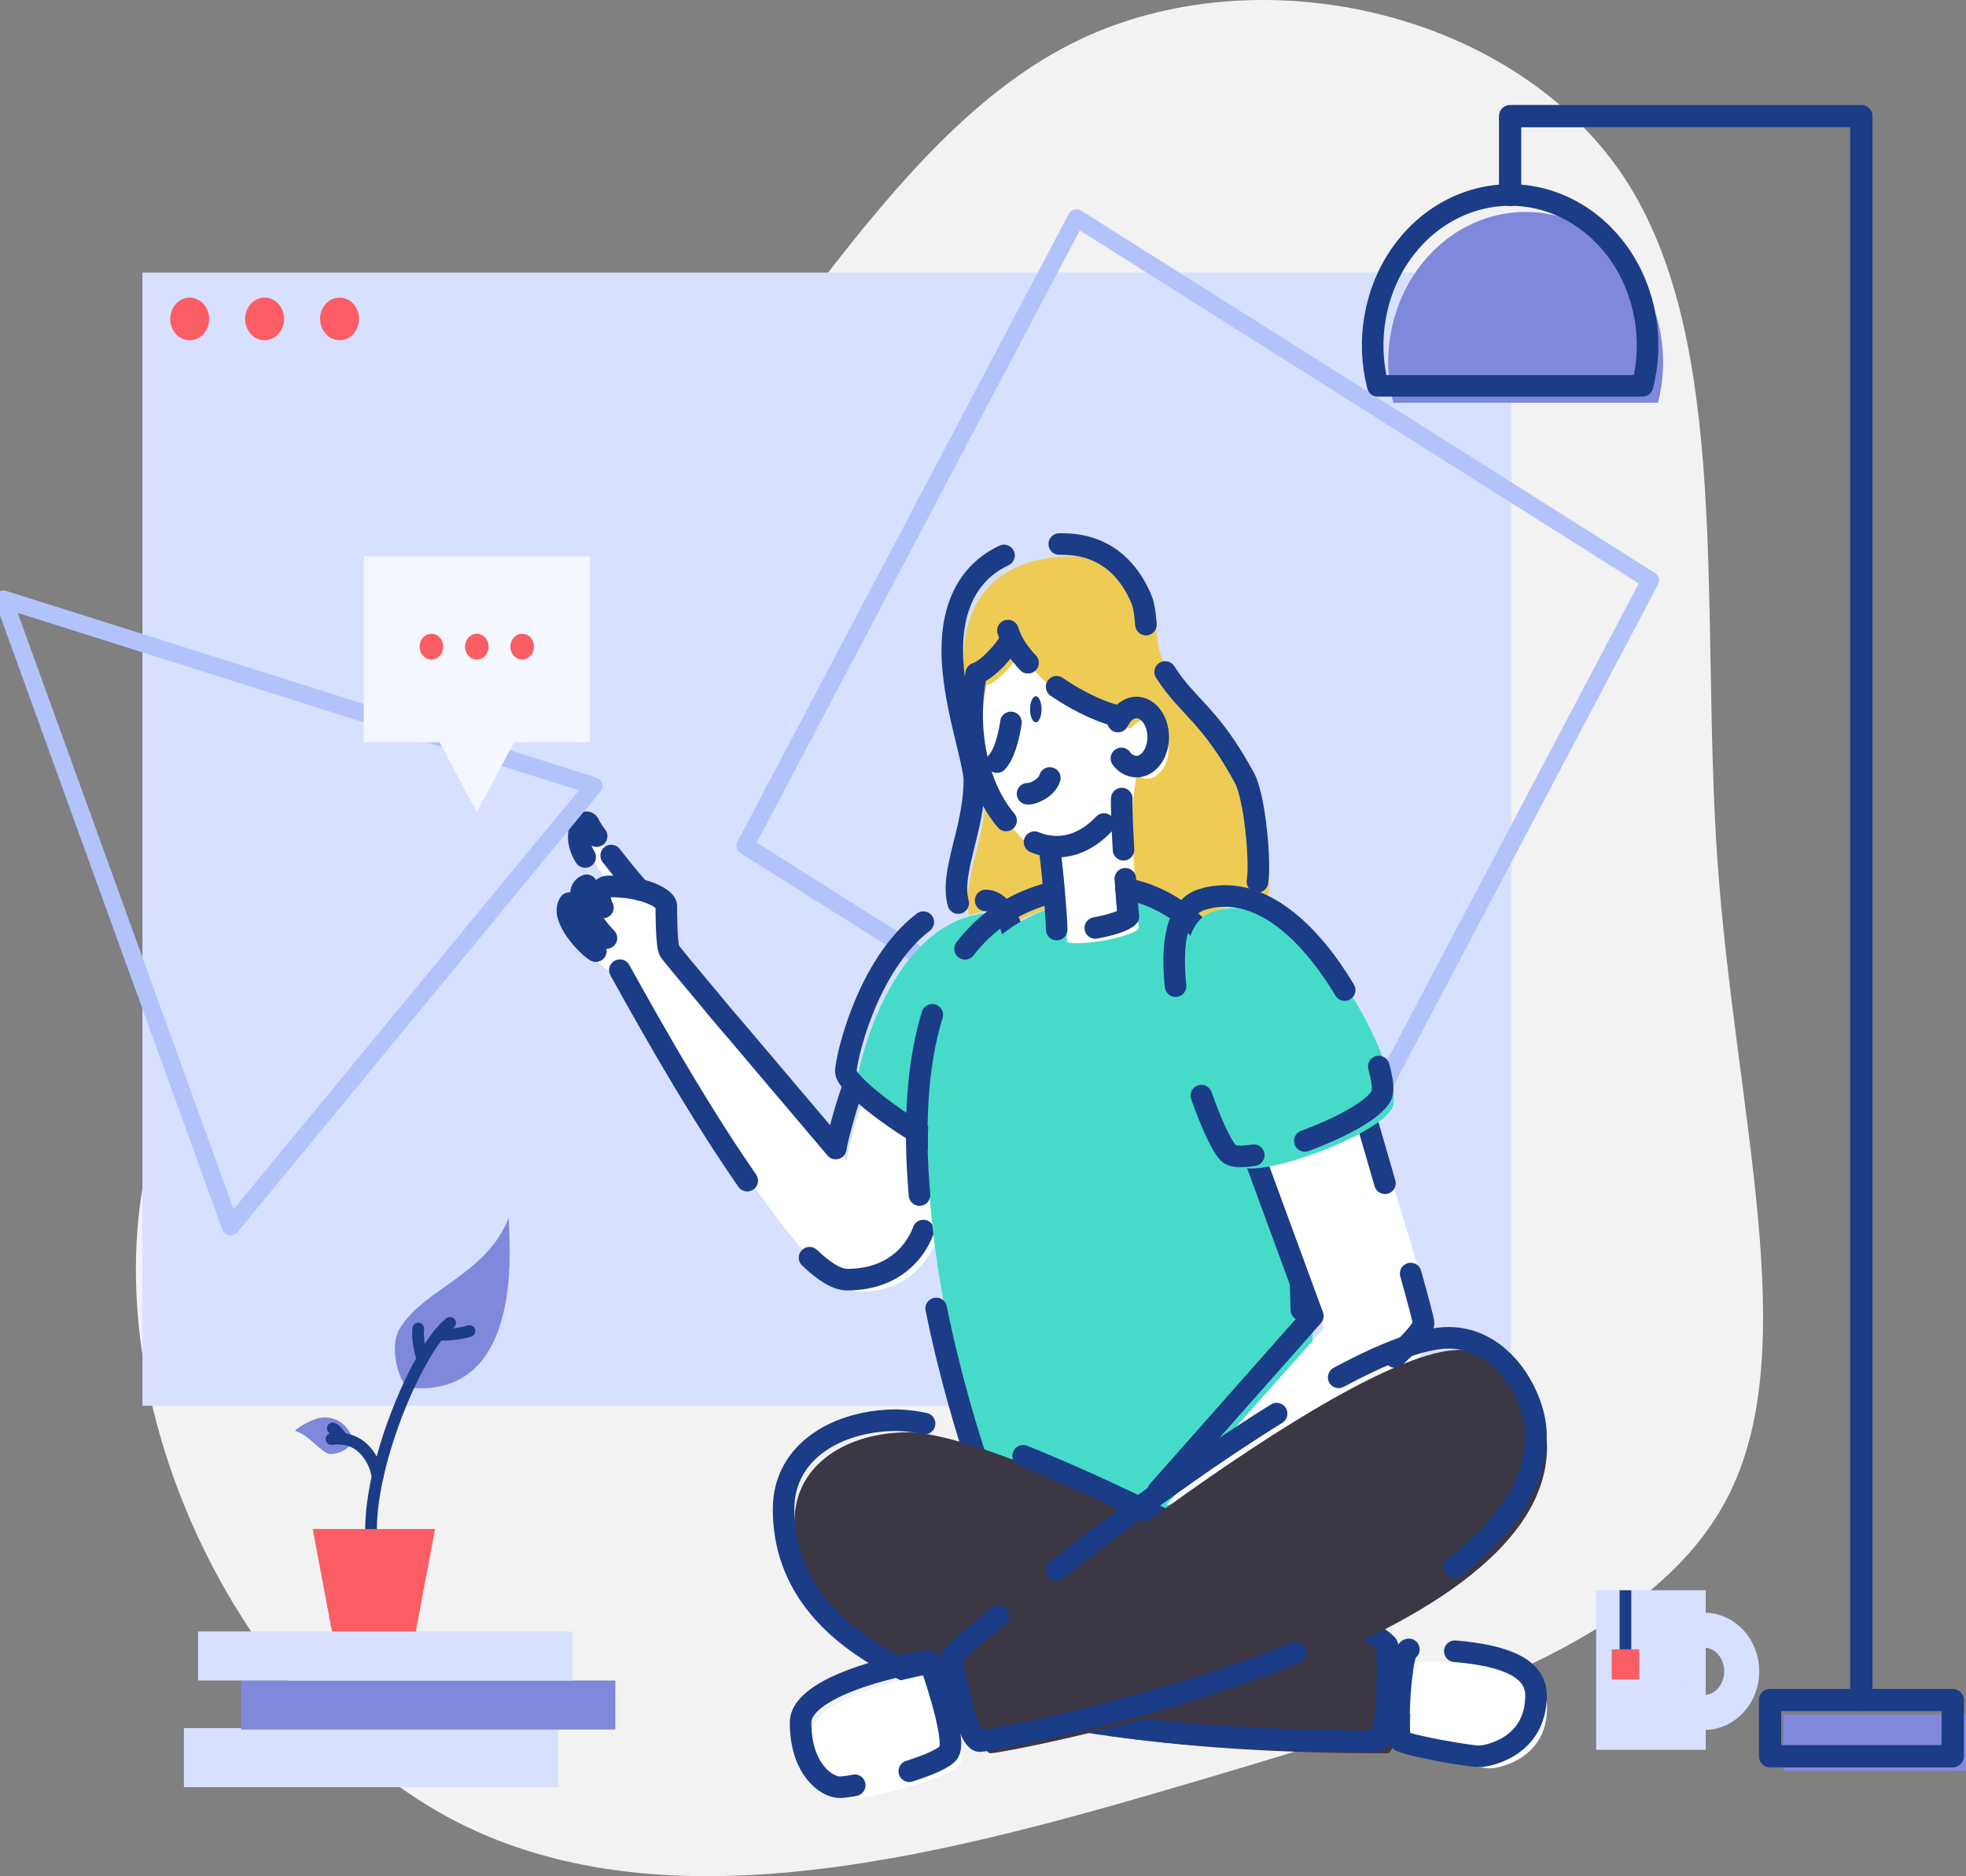 <svg width="392" height="374" viewBox="0 0 392 374" fill="none" xmlns="http://www.w3.org/2000/svg">
<rect x="0" y="0" width="392" height="374" fill="#808080" stroke="none"/>
<g clip-path="url(#clip0)">
<path d="M342.452 171.651C345.978 221.528 359.418 267.624 345.039 297.327C330.66 327.029 288.353 340.351 239.202 354.868C189.939 369.399 133.832 385 91.141 363.208C48.442 341.291 19.295 281.96 28.949 233.897C38.646 185.761 87.223 149.066 122.736 108.507C158.186 67.896 180.654 23.594 216.618 7.274C252.666 -9.003 302.269 2.747 323.878 35.434C345.372 68.152 338.982 121.812 342.44 171.638" fill="#F2F2F2"/>
<path d="M340.107 317.004H318.261V348.808H340.107V317.004Z" fill="#D7E0FF"/>
<path d="M301.33 54.331H28.395V280.227H301.33V54.331Z" fill="#D7E0FF"/>
<path d="M41.713 63.572C41.713 64.414 41.486 65.237 41.059 65.938C40.632 66.638 40.024 67.184 39.313 67.506C38.602 67.829 37.82 67.913 37.065 67.749C36.31 67.585 35.616 67.18 35.072 66.585C34.528 65.99 34.157 65.231 34.007 64.406C33.857 63.58 33.935 62.724 34.23 61.947C34.524 61.169 35.024 60.505 35.664 60.038C36.304 59.57 37.057 59.322 37.827 59.322C38.857 59.322 39.846 59.77 40.574 60.567C41.303 61.364 41.713 62.445 41.713 63.572Z" fill="#FB5D64"/>
<path d="M56.647 63.572C56.647 64.414 56.42 65.237 55.993 65.937C55.566 66.637 54.959 67.183 54.248 67.506C53.537 67.829 52.755 67.913 52 67.75C51.245 67.586 50.552 67.181 50.007 66.587C49.463 65.992 49.092 65.234 48.942 64.408C48.791 63.583 48.868 62.727 49.162 61.95C49.457 61.172 49.955 60.507 50.595 60.04C51.235 59.572 51.987 59.322 52.757 59.322C53.788 59.322 54.776 59.77 55.506 60.567C56.235 61.364 56.646 62.445 56.647 63.572Z" fill="#FB5D64"/>
<path d="M71.592 63.572C71.592 64.413 71.364 65.235 70.937 65.933C70.51 66.632 69.903 67.177 69.193 67.499C68.483 67.82 67.702 67.905 66.948 67.741C66.194 67.577 65.502 67.172 64.959 66.578C64.415 65.983 64.045 65.226 63.895 64.401C63.745 63.577 63.822 62.722 64.116 61.946C64.41 61.169 64.908 60.506 65.547 60.039C66.186 59.572 66.938 59.322 67.706 59.322C68.737 59.322 69.725 59.77 70.454 60.567C71.183 61.364 71.592 62.445 71.592 63.572Z" fill="#FB5D64"/>
<path d="M326.845 328.788H321.354V334.793H326.845V328.788Z" fill="#FB5D64"/>
<path d="M324.1 328.788V317.004V328.788Z" fill="#D7E0FF"/>
<path d="M324.1 328.788V317.004" stroke="#1B3C87" stroke-width="2.33" stroke-miterlimit="10"/>
<path d="M339.783 341.369C343.927 341.369 347.286 337.695 347.286 333.164C347.286 328.632 343.927 324.958 339.783 324.958C335.639 324.958 332.28 328.632 332.28 333.164C332.28 337.695 335.639 341.369 339.783 341.369Z" stroke="#D7E0FF" stroke-width="6.99" stroke-miterlimit="10"/>
<path d="M214.639 43.449L148.583 168.579L262.995 240.822L329.052 115.693L214.639 43.449Z" stroke="#B2C3FB" stroke-width="3.49" stroke-linecap="round" stroke-linejoin="round"/>
<path d="M70.17 286.799C70.17 286.011 68.621 282.549 64.68 282.549C62.386 282.549 58.845 284.919 58.845 285.253C61.618 285.92 64.184 289.853 65.896 289.853C67.678 289.853 70.17 288.753 70.17 286.799Z" fill="#8088DC"/>
<path d="M392 341.785H355.58V352.997H392V341.785Z" fill="#8088DC"/>
<path d="M330.593 80.295C331.731 75.841 331.912 71.159 331.121 66.615C330.329 62.072 328.587 57.79 326.031 54.105C323.474 50.421 320.173 47.433 316.385 45.376C312.597 43.319 308.426 42.249 304.197 42.249C299.968 42.249 295.796 43.319 292.008 45.376C288.22 47.433 284.919 50.421 282.363 54.105C279.806 57.79 278.064 62.072 277.273 66.615C276.481 71.159 276.662 75.841 277.801 80.295H330.593Z" fill="#8088DC"/>
<path d="M188.604 239.772C188.604 243.671 185.499 257.5 171.571 257.5C158.922 257.5 126.781 197.952 125.778 195.665C122.431 195.301 116.62 190.583 114.96 184.154C114.707 183.17 118.525 177.534 122.697 178.886C123.675 179.206 119.472 173.479 118.898 172.491C117.587 170.243 118.367 167.175 119.013 167.175C119.658 167.175 128.001 179.583 128.623 179.635C129.245 179.687 134.137 182.143 134.39 182.668C134.644 183.192 134.359 190.635 135.309 192.034C136.26 193.433 168.83 231.389 168.83 231.389C169.127 227.75 172.458 217.755 172.993 216.715C173.528 215.676 188.588 228.335 188.588 239.789" fill="white"/>
<path d="M120.217 180.917C119.524 179.878 119.068 176.702 121.31 176.693C128.908 176.672 132.857 179.267 132.857 180.549C132.857 181.832 132.857 188.347 133.483 189.53C133.681 189.907 136.906 193.793 141.271 198.988C143.252 201.453 146.512 205.204 146.512 205.204C155.393 215.719 165.708 227.841 166.639 228.954C166.952 226.732 169.218 218.691 170.295 216.23" stroke="#1B3C87" stroke-width="4.3" stroke-linecap="round" stroke-linejoin="round"/>
<path d="M148.988 235.357C137.151 218.349 125.176 196.137 123.592 193.394" stroke="#1B3C87" stroke-width="4.3" stroke-linecap="round" stroke-linejoin="round"/>
<path d="M184.1 245.304C183.328 247.535 179.743 255.087 168.881 255.087C166.853 255.087 164.29 253.453 161.418 250.715" stroke="#1B3C87" stroke-width="4.3" stroke-linecap="round" stroke-linejoin="round"/>
<path d="M196.317 156.332C195.525 151.362 192.075 141.06 192.075 132.071C192.075 118.549 199.7 110.903 214.056 110.903C224.177 110.903 228.186 118.151 229.723 121.734C231.006 124.727 230.242 128.011 231.68 131.122C237.392 143.508 242.078 142.239 250.389 157.601C252.397 161.314 253.581 174.332 252.92 178.426C249.355 178.591 244.601 180.376 244.601 180.376C242.85 182.378 241.88 185.048 241.9 187.819C240.24 186.324 231.541 178.63 221.507 178.63C218.805 178.63 205.939 181.199 202.584 183.972C201.998 183.084 199.26 181.476 198.187 181.476C196.297 181.728 194.729 181.91 193.247 182.468C191.572 176.195 196.468 167.782 196.468 157.995C196.456 157.435 196.4 156.877 196.301 156.327" fill="#EECB55"/>
<path d="M198.741 181.914C177.917 181.914 170.858 212.899 170.858 216.026C170.858 219.154 186.854 230.046 189.088 230.046C191.322 230.046 204.727 193.949 204.727 191.605C204.727 189.261 202.849 181.927 198.741 181.927" fill="#46DBC9"/>
<path d="M184.1 183.824C172.795 192.463 168.651 211.213 168.651 213.609C168.651 216.737 184.647 227.62 186.873 227.62C189.099 227.62 202.512 191.523 202.512 189.175C202.512 186.827 200.639 179.501 196.527 179.501" stroke="#1B3C87" stroke-width="4.3" stroke-linecap="round" stroke-linejoin="round"/>
<path d="M219.277 179.193C270.001 175.541 262.886 293.999 258.988 298.665C255.091 303.331 211.168 317.377 205.907 314.366C200.647 311.355 154.332 183.868 219.273 179.197" fill="#46DBC9"/>
<path d="M226.621 154.334C226.621 154.334 225.793 159.862 225.729 161.595C225.531 164.494 226.652 182.083 227.056 185.089C225.472 187.017 214.02 188.789 212.736 187.689C212.756 185.271 211.631 172.79 211.199 171.057C202.619 169.844 195.893 158.563 195.893 144.825C195.888 142.073 196.166 139.329 196.721 136.645C199.304 135.736 203.059 131.295 203.63 129.67L203.035 128.072C205.464 136.645 220.16 144.535 225.559 145.219L224.973 146.233C225.737 144.556 227.1 143.443 228.661 143.443C231.038 143.443 232.994 146.077 232.994 149.335C232.994 152.593 231.053 155.227 228.661 155.227C228.081 155.213 227.512 155.059 226.993 154.776C226.475 154.493 226.02 154.087 225.662 153.589" fill="white"/>
<path d="M200.603 163.558C196.495 158.753 193.833 151.081 193.833 142.438C193.828 139.686 194.106 136.942 194.661 134.258" stroke="#1B3C87" stroke-width="4.3" stroke-linecap="round" stroke-linejoin="round"/>
<path d="M220.113 164.26C217.419 167.115 214.171 168.783 210.673 168.783C209.168 168.78 207.677 168.472 206.276 167.873" stroke="#1B3C87" stroke-width="4.3" stroke-linecap="round" stroke-linejoin="round"/>
<path d="M222.909 143.833C223.674 142.156 225.04 141.038 226.597 141.038C228.994 141.038 230.931 143.677 230.931 146.93C230.931 150.184 228.994 152.822 226.597 152.822C226.018 152.808 225.449 152.654 224.93 152.371C224.412 152.088 223.957 151.683 223.598 151.185" stroke="#1B3C87" stroke-width="4.3" stroke-linecap="round" stroke-linejoin="round"/>
<path d="M210.673 136.901C215.45 140.198 220.711 142.468 223.496 142.819" stroke="#1B3C87" stroke-width="4.3" stroke-linecap="round" stroke-linejoin="round"/>
<path d="M200.972 125.689C201.605 127.916 203.063 130.099 204.977 132.118" stroke="#1B3C87" stroke-width="4.3" stroke-linecap="round" stroke-linejoin="round"/>
<path d="M201.57 127.288C201.007 128.908 197.244 133.353 194.661 134.258" stroke="#1B3C87" stroke-width="4.3" stroke-linecap="round" stroke-linejoin="round"/>
<path d="M232.321 133.955C236.885 141.103 241.282 142.399 248.166 155.149C250.175 158.862 251.387 171.703 250.725 175.792" stroke="#1B3C87" stroke-width="4.3" stroke-linecap="round" stroke-linejoin="round"/>
<path d="M211.211 108.451H211.845C221.966 108.451 225.979 115.703 227.516 119.282C228.237 120.958 228.308 122.747 228.491 124.511" stroke="#1B3C87" stroke-width="4.3" stroke-linecap="round" stroke-linejoin="round"/>
<path d="M191.057 180.016C189.377 173.743 194.273 165.33 194.273 155.543C194.273 151.644 189.868 139.786 189.868 129.614C189.868 120.408 193.402 113.927 200.191 110.725" stroke="#1B3C87" stroke-width="4.3" stroke-linecap="round" stroke-linejoin="round"/>
<path d="M224.018 169.393C223.757 164.793 223.579 160.495 223.67 159.187" stroke="#1B3C87" stroke-width="4.3" stroke-linecap="round" stroke-linejoin="round"/>
<path d="M218.389 184.99C221.384 184.431 224.26 183.569 224.997 182.672C224.85 181.593 224.6 178.647 224.379 175.177" stroke="#1B3C87" stroke-width="4.3" stroke-linecap="round" stroke-linejoin="round"/>
<path d="M209.156 168.674C209.588 170.407 210.717 182.884 210.693 185.302" stroke="#1B3C87" stroke-width="4.3" stroke-linecap="round" stroke-linejoin="round"/>
<path d="M192.419 189.136C196.626 183.664 202.413 179.678 210.173 177.82" stroke="#1B3C87" stroke-width="4.3" stroke-linecap="round" stroke-linejoin="round"/>
<path d="M183.34 238.225C182.227 225.315 182.682 212.708 185.879 202.297" stroke="#1B3C87" stroke-width="4.3" stroke-linecap="round" stroke-linejoin="round"/>
<path d="M259.277 276.904C258.806 287.653 257.693 295.148 256.778 296.248C252.88 300.905 208.957 314.959 203.697 311.948C201.494 310.688 192.09 287.592 186.663 260.827" stroke="#1B3C87" stroke-width="4.3" stroke-linecap="round" stroke-linejoin="round"/>
<path d="M252.25 209.428C257.297 225.458 259.163 244.75 259.468 261.096" stroke="#1B3C87" stroke-width="4.3" stroke-linecap="round" stroke-linejoin="round"/>
<path d="M224.518 177.166C230.023 178.209 235.119 181.027 239.15 185.258" stroke="#1B3C87" stroke-width="4.3" stroke-linecap="round" stroke-linejoin="round"/>
<path d="M207.67 141.394C207.67 142.836 207.159 143.993 206.529 143.993C205.899 143.993 205.384 142.823 205.384 141.394C205.384 139.964 205.895 138.794 206.529 138.794C207.163 138.794 207.67 139.964 207.67 141.394Z" fill="#1B3C87"/>
<path d="M201.57 144.006C201.427 145.18 200.599 149.989 198.797 151.917" stroke="#1B3C87" stroke-width="4.3" stroke-linecap="round" stroke-linejoin="round"/>
<path d="M204.885 158.229C205.626 158.372 208.629 157.298 209.326 155.084" stroke="#1B3C87" stroke-width="4.3" stroke-linecap="round" stroke-linejoin="round"/>
<path d="M274.235 224.847C274.235 224.847 286.052 262.01 286.052 266.169C286.052 270.328 250.682 298.332 250.682 298.332L232.614 299.982L263.972 264.765L252.203 232.706L274.235 224.847Z" fill="white"/>
<path d="M249.992 230.275C250.67 232.143 261.765 262.335 261.765 262.335L230.919 297.197" stroke="#1B3C87" stroke-width="4.3" stroke-linecap="round" stroke-linejoin="round"/>
<path d="M281.275 253.874C282.772 259.237 283.842 263.249 283.842 263.743C283.842 265.389 278.157 270.518 278.157 270.518" stroke="#1B3C87" stroke-width="4.3" stroke-linecap="round" stroke-linejoin="round"/>
<path d="M272.029 221.689C272.029 221.689 273.895 228.075 276.145 235.873" stroke="#1B3C87" stroke-width="4.3" stroke-linecap="round" stroke-linejoin="round"/>
<path d="M241.86 181.728C262.72 175.277 279.662 215.043 277.745 220.519C275.828 225.995 251.624 234.846 247.532 232.563C243.44 230.28 228.28 185.926 241.86 181.728Z" fill="#46DBC9"/>
<path d="M249.992 230.275C247.838 230.618 246.162 230.613 245.326 230.15C244.062 229.444 241.761 224.721 239.535 218.405" stroke="#1B3C87" stroke-width="4.3" stroke-linecap="round" stroke-linejoin="round"/>
<path d="M274.913 212.608C275.63 215.186 275.864 217.157 275.531 218.102C274.521 220.983 267.339 224.799 260.165 227.438" stroke="#1B3C87" stroke-width="4.3" stroke-linecap="round" stroke-linejoin="round"/>
<path d="M234.397 196.583C233.513 188.074 234.571 180.883 239.649 179.31C251.173 175.749 261.504 186.289 268.115 197.363" stroke="#1B3C87" stroke-width="4.3" stroke-linecap="round" stroke-linejoin="round"/>
<path d="M180.959 285.521C201.906 285.521 278.846 327.874 278.846 330.517C278.846 333.159 279.266 349.501 276.596 349.501C194.994 349.501 158.427 332.345 158.427 303.227C158.427 291.638 169.356 285.521 180.959 285.521Z" fill="#3C3744"/>
<path d="M283.125 331.205C281.492 331.205 280.554 347.668 281.54 349.501C284.36 350.701 295.468 352.512 297.128 352.512C298.787 352.512 308.465 350.701 308.465 340.381C308.465 333.488 298.7 331.223 283.113 331.223" fill="white"/>
<path d="M204.006 290.204C234.413 302.383 276.66 326.141 276.66 328.103C276.66 330.751 277.056 347.088 274.406 347.088C192.803 347.088 156.237 329.927 156.237 300.814C156.237 289.225 167.17 283.108 178.769 283.108C180.645 283.15 182.514 283.376 184.354 283.784" stroke="#1B3C87" stroke-width="4.3" stroke-linecap="round" stroke-linejoin="round"/>
<path d="M280.914 328.788C280.344 328.788 279.856 330.816 279.508 333.519" stroke="#1B3C87" stroke-width="4.3" stroke-linecap="round" stroke-linejoin="round"/>
<path d="M279.508 333.519C278.862 338.536 278.692 345.896 279.338 347.083C282.158 348.279 293.265 350.116 294.925 350.116C296.585 350.116 306.266 348.301 306.266 337.985C306.266 332.566 300.229 330.005 290.073 329.161" stroke="#1B3C87" stroke-width="4.3" stroke-linecap="round" stroke-linejoin="round"/>
<path d="M118.961 166.673C118.389 165.935 117.88 165.142 117.44 164.303C116.858 162.748 113.645 165.949 116.675 170.84" stroke="#1B3C87" stroke-width="4.3" stroke-linecap="round" stroke-linejoin="round"/>
<path d="M127.553 177.374C126.82 176.719 124.238 173.596 121.861 170.546" stroke="#1B3C87" stroke-width="4.3" stroke-linecap="round" stroke-linejoin="round"/>
<path d="M116.957 176.472C113.661 177.85 118.486 184.587 120.918 187" stroke="#1B3C87" stroke-width="4.3" stroke-linecap="round" stroke-linejoin="round"/>
<path d="M113.55 180.025C111.569 182.863 117.179 188.724 118.803 189.599" stroke="#1B3C87" stroke-width="4.3" stroke-linecap="round" stroke-linejoin="round"/>
<path d="M291.031 269.093C302.123 269.093 308.461 281.223 308.461 288.441C308.461 329.598 200.14 349.501 197.545 349.501C194.95 349.501 191.956 333.805 191.956 332.605C191.956 331.405 267.751 269.093 291.031 269.093Z" fill="#3C3744"/>
<path d="M210.554 312.988C223.091 303.236 239.499 291.157 254.548 281.795" stroke="#1B3C87" stroke-width="4.3" stroke-linecap="round" stroke-linejoin="round"/>
<path d="M258.382 329.451C229.013 341.282 196.753 347.088 195.358 347.088C192.768 347.088 189.765 331.392 189.765 330.192C189.765 329.936 193.299 326.825 199.074 322.112" stroke="#1B3C87" stroke-width="4.3" stroke-linecap="round" stroke-linejoin="round"/>
<path d="M266.919 274.565C275.875 269.76 283.647 266.68 288.825 266.68C299.916 266.68 306.254 278.81 306.254 286.028C306.254 296.066 299.813 304.839 290.033 312.369" stroke="#1B3C87" stroke-width="4.3" stroke-linecap="round" stroke-linejoin="round"/>
<path d="M187.535 333.471C185.297 333.471 161.834 337.804 161.834 345.801C161.834 354.959 166.893 358.677 169.713 358.677C172.533 358.677 189.856 354.509 191.433 351.606C193.009 348.704 187.535 333.471 187.535 333.471Z" fill="white"/>
<path d="M181.3 353.083C185.213 351.831 188.569 350.41 189.222 349.21C190.807 346.308 185.328 331.075 185.328 331.075C183.09 331.075 159.627 335.429 159.627 343.405C159.627 352.564 164.686 356.281 167.502 356.281C168.486 356.22 169.464 356.084 170.43 355.873" stroke="#1B3C87" stroke-width="4.3" stroke-linecap="round" stroke-linejoin="round"/>
<path d="M327.499 76.916C328.638 72.462 328.818 67.779 328.027 63.236C327.235 58.692 325.493 54.411 322.937 50.726C320.381 47.042 317.079 44.054 313.292 41.997C309.504 39.94 305.332 38.87 301.103 38.87C296.874 38.87 292.702 39.94 288.914 41.997C285.126 44.054 281.825 47.042 279.269 50.726C276.712 54.411 274.97 58.692 274.179 63.236C273.388 67.779 273.568 72.462 274.707 76.916H327.499Z" stroke="#1B3C87" stroke-width="4.3" stroke-linecap="round" stroke-linejoin="round"/>
<path d="M389.35 338.887H352.93V350.099H389.35V338.887Z" stroke="#1B3C87" stroke-width="4.44" stroke-linecap="round" stroke-linejoin="round"/>
<path d="M371.136 338.887V23.148H301.101V38.878" stroke="#1B3C87" stroke-width="4.44" stroke-linecap="round" stroke-linejoin="round"/>
<path d="M111.3 344.493H36.67V356.263H111.3V344.493Z" fill="#D7E0FF"/>
<path d="M122.693 334.996H48.062V344.77H122.693V334.996Z" fill="#8088DC"/>
<path d="M114.125 325.222H39.494V334.996H114.125V325.222Z" fill="#D7E0FF"/>
<path d="M81.67 276.653C79.859 276.493 77.364 268.803 79.642 264.956C84.431 256.867 96.849 254.237 101.448 242.787C101.413 246.725 105.073 278.745 81.67 276.644" fill="#8088DC"/>
<path d="M73.985 304.8C73.985 290.746 83.623 268.348 89.743 263.708" stroke="#1B3C87" stroke-width="2.33" stroke-linecap="round" stroke-linejoin="round"/>
<path d="M84.253 270.874C83.825 269.877 83.14 266.658 83.397 264.839" stroke="#1B3C87" stroke-width="2.33" stroke-linecap="round" stroke-linejoin="round"/>
<path d="M87.477 266.004C88.238 266.225 91.672 265.969 93.609 265.337" stroke="#1B3C87" stroke-width="2.33" stroke-linecap="round" stroke-linejoin="round"/>
<path d="M75.264 294.433C75.209 293.094 73.32 285.928 66.098 286.855" stroke="#1B3C87" stroke-width="2.33" stroke-linecap="round" stroke-linejoin="round"/>
<path d="M68.194 286.799C67.936 286.18 66.894 284.919 66.352 284.733" stroke="#1B3C87" stroke-width="2.33" stroke-linecap="round" stroke-linejoin="round"/>
<path d="M82.906 325.222L86.752 304.8H62.351L66.189 325.222H82.906Z" fill="#FB5D64"/>
<path d="M0.693 119.451L45.979 244.529L118.391 156.661L0.693 119.451Z" stroke="#B2C3FB" stroke-width="3.49" stroke-linecap="round" stroke-linejoin="round"/>
<path d="M72.519 110.907V147.966H87.656L95.071 161.916L102.487 147.962H117.623V110.907H72.519Z" fill="#F4F7FF"/>
<path d="M88.376 128.904C88.377 129.414 88.239 129.912 87.981 130.337C87.722 130.761 87.354 131.092 86.924 131.288C86.493 131.484 86.019 131.536 85.562 131.437C85.104 131.338 84.684 131.093 84.354 130.732C84.024 130.372 83.799 129.913 83.708 129.412C83.616 128.912 83.663 128.394 83.841 127.922C84.019 127.451 84.322 127.048 84.709 126.765C85.097 126.481 85.553 126.33 86.019 126.33C86.328 126.33 86.635 126.396 86.921 126.525C87.207 126.654 87.466 126.843 87.686 127.082C87.904 127.321 88.078 127.605 88.197 127.918C88.315 128.23 88.376 128.565 88.376 128.904Z" fill="#FB5D64"/>
<path d="M97.424 128.904C97.425 129.414 97.287 129.913 97.028 130.337C96.77 130.762 96.402 131.093 95.971 131.289C95.54 131.484 95.066 131.536 94.608 131.436C94.15 131.337 93.73 131.091 93.4 130.731C93.07 130.37 92.846 129.91 92.755 129.41C92.664 128.909 92.711 128.391 92.89 127.919C93.069 127.448 93.372 127.046 93.76 126.763C94.148 126.48 94.604 126.329 95.071 126.33C95.38 126.33 95.687 126.396 95.972 126.525C96.258 126.654 96.518 126.843 96.737 127.082C96.956 127.321 97.13 127.605 97.248 127.918C97.367 128.23 97.428 128.565 97.428 128.904" fill="#FB5D64"/>
<path d="M106.471 128.904C106.471 129.413 106.333 129.91 106.075 130.333C105.816 130.756 105.449 131.086 105.019 131.281C104.589 131.476 104.116 131.527 103.659 131.428C103.203 131.328 102.783 131.083 102.454 130.723C102.125 130.363 101.901 129.905 101.81 129.406C101.72 128.906 101.766 128.389 101.944 127.919C102.122 127.449 102.424 127.047 102.811 126.764C103.198 126.481 103.653 126.33 104.118 126.33C104.742 126.33 105.341 126.601 105.782 127.084C106.223 127.567 106.471 128.221 106.471 128.904Z" fill="#FB5D64"/>
</g>
<defs>
<clipPath id="clip0">
<rect width="392" height="374" fill="white"/>
</clipPath>
</defs>
</svg>

